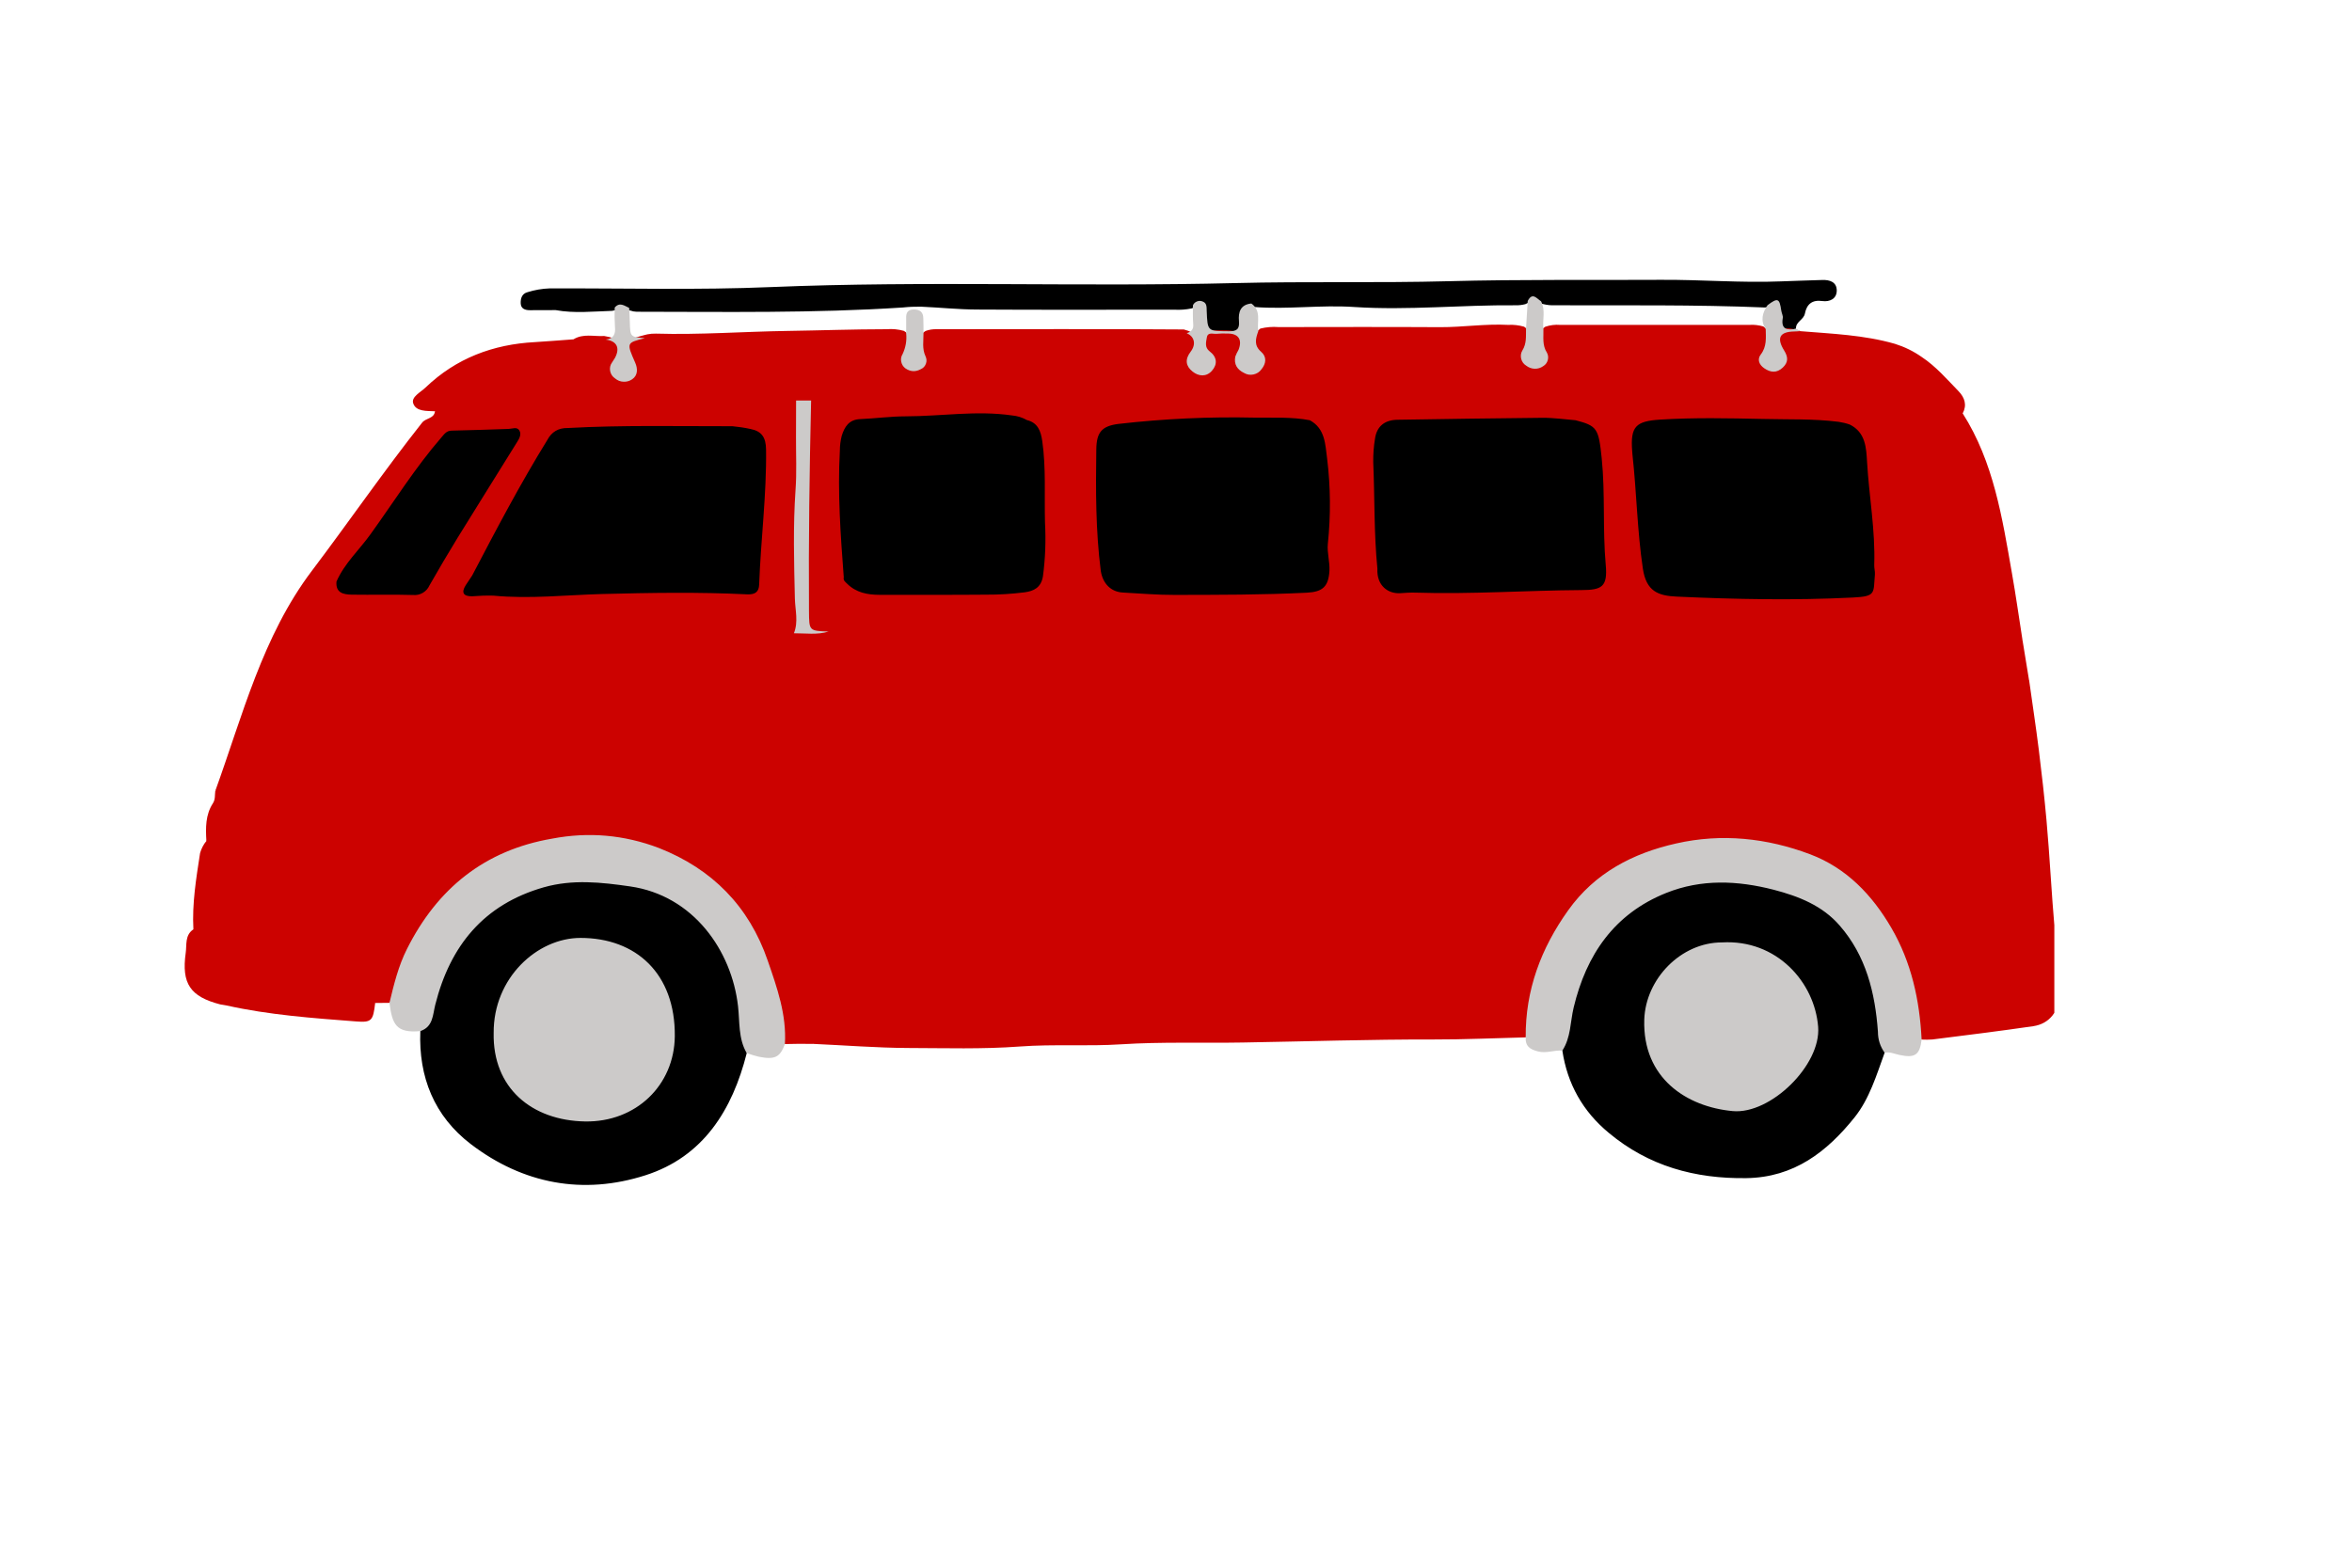 <svg xmlns="http://www.w3.org/2000/svg" xmlns:xlink="http://www.w3.org/1999/xlink" width="150" zoomAndPan="magnify" viewBox="0 0 112.5 75" height="100" preserveAspectRatio="xMidYMid meet" version="1.0"><defs><g/><clipPath id="222e241d00"><path d="M 24 13.367 L 88 13.367 L 88 16 L 24 16 Z M 24 13.367 " clip-rule="nonzero"/></clipPath><clipPath id="9855d74fe8"><path d="M 9 15 L 98.262 15 L 98.262 51 L 9 51 Z M 9 15 " clip-rule="nonzero"/></clipPath><clipPath id="d5fdff51b7"><path d="M 8.66 18 L 97 18 L 97 49 L 8.66 49 Z M 8.66 18 " clip-rule="nonzero"/></clipPath></defs><g clip-path="url(#222e241d00)"><path fill="#000000" d="M 26.578 14.836 C 26.164 14.836 25.754 14.84 25.34 14.84 C 25.109 14.84 24.914 14.766 24.906 14.508 C 24.898 14.277 24.965 14.051 25.227 13.98 C 25.574 13.871 25.93 13.809 26.289 13.797 C 29.82 13.785 33.352 13.883 36.875 13.734 C 44.277 13.426 51.676 13.73 59.074 13.543 C 62.484 13.457 65.891 13.543 69.297 13.453 C 72.684 13.363 76.074 13.406 79.465 13.387 C 81.375 13.375 83.281 13.539 85.195 13.461 C 85.848 13.434 86.5 13.418 87.152 13.395 C 87.52 13.379 87.852 13.492 87.855 13.895 C 87.855 14.297 87.523 14.449 87.164 14.402 C 86.672 14.332 86.418 14.559 86.332 15 C 86.273 15.305 85.879 15.391 85.906 15.73 C 85.258 15.875 85.207 15.848 85.098 15.234 C 84.98 14.59 84.98 14.59 84.426 14.711 C 81.059 14.57 77.695 14.617 74.328 14.605 C 74.172 14.609 74.02 14.594 73.867 14.559 C 73.566 14.508 73.266 14.363 72.961 14.551 C 72.809 14.59 72.656 14.609 72.5 14.605 C 69.926 14.582 67.348 14.855 64.781 14.688 C 63.18 14.578 61.594 14.812 60.004 14.688 C 59.832 14.707 59.691 14.781 59.582 14.914 C 59.473 15.047 59.426 15.199 59.438 15.371 C 59.434 15.781 59.246 15.961 58.824 15.906 C 58.582 15.879 58.344 15.879 58.105 15.906 C 57.691 15.957 57.539 15.758 57.531 15.383 C 57.531 15.297 57.516 15.211 57.52 15.125 C 57.543 14.711 57.359 14.602 56.988 14.758 C 56.719 14.812 56.445 14.832 56.168 14.816 C 53.02 14.816 49.875 14.828 46.727 14.809 C 45.836 14.805 44.945 14.711 44.055 14.672 C 43.762 14.668 43.473 14.68 43.18 14.711 C 38.941 14.988 34.695 14.918 30.453 14.914 C 30.402 14.91 30.348 14.906 30.297 14.898 C 29.965 14.793 29.625 14.781 29.285 14.871 C 28.379 14.898 27.477 15 26.578 14.836 Z M 26.578 14.836 " fill-opacity="1" fill-rule="nonzero"/></g><g clip-path="url(#9855d74fe8)"><path fill="#cc0200" d="M 72.977 49.629 C 71.512 49.664 70.043 49.734 68.574 49.73 C 65.531 49.723 62.488 49.824 59.445 49.875 C 57.504 49.91 55.559 49.836 53.625 49.961 C 52.008 50.066 50.391 49.945 48.781 50.066 C 46.992 50.199 45.207 50.141 43.422 50.137 C 41.914 50.129 40.406 50.008 38.898 49.941 C 38.566 49.395 38.633 48.777 38.609 48.188 C 38.562 47.09 38.594 45.988 38.594 44.887 C 38.594 44.25 38.41 43.617 38.504 42.98 C 38.645 42.004 38.582 41.023 38.59 40.047 C 38.602 38.977 38.613 37.91 38.59 36.844 C 38.559 35.484 38.727 34.133 38.707 32.773 C 38.699 32.156 38.895 31.977 39.527 31.977 C 43.367 31.965 47.203 31.918 51.039 32 C 52.449 32.027 53.859 32.062 55.27 32.066 C 61.207 32.078 67.141 32.078 73.082 32.066 C 74.938 32.059 76.797 32.02 78.648 31.938 C 80.574 31.852 82.504 31.828 84.426 31.887 C 86.465 31.953 88.508 32.02 90.551 32.141 C 92.402 32.25 94.262 32.344 96.117 32.281 C 96.461 32.27 96.816 32.262 97.062 32.582 C 97.215 33.68 97.383 34.777 97.52 35.875 C 97.66 36.996 97.785 38.113 97.887 39.238 C 98.043 40.973 98.125 42.715 98.277 44.449 C 98.371 45.488 98.555 46.52 98.516 47.57 C 98.484 48.379 98.031 48.98 97.254 49.094 C 95.648 49.328 94.039 49.527 92.43 49.73 C 92.258 49.742 92.086 49.742 91.914 49.734 C 91.711 49.594 91.75 49.371 91.723 49.172 C 91.52 47.633 91.211 46.125 90.457 44.738 C 89.035 42.113 86.848 40.672 83.879 40.395 C 82.863 40.297 81.855 40.223 80.848 40.398 C 77.051 41.051 74.688 43.18 73.551 46.887 C 73.309 47.629 73.176 48.391 73.156 49.168 C 73.188 49.355 73.129 49.508 72.977 49.629 Z M 38.379 49.16 C 38.449 47.836 38.262 46.516 38.27 45.191 C 38.285 43.039 38.277 40.887 38.273 38.734 C 38.27 36.738 38.449 34.746 38.375 32.75 C 38.348 32.043 38.215 31.871 37.527 31.879 C 35.566 31.906 33.605 31.809 31.645 31.953 C 28.832 32.168 26.012 32.219 23.199 32.367 C 20.684 32.5 18.293 33.004 16.074 34.234 C 15.711 34.406 15.48 34.691 15.387 35.082 C 15.168 35.984 14.973 36.895 14.828 37.812 C 14.555 39.562 14.402 41.328 14.246 43.094 C 14.176 43.891 13.992 44.695 14.176 45.504 C 14.395 45.738 14.691 45.758 14.98 45.777 C 15.426 45.809 15.875 45.793 16.32 45.793 C 17.57 45.793 17.578 45.805 17.641 47.043 C 17.66 47.379 17.633 47.738 17.945 47.984 L 18.625 47.977 C 18.949 47.777 18.93 47.418 19.012 47.113 C 19.914 43.895 21.941 41.684 25.09 40.605 C 26.168 40.227 27.277 40.055 28.418 40.098 C 29.559 40.137 30.656 40.383 31.703 40.836 C 33.328 41.523 34.719 42.555 35.645 44.117 C 36.637 45.805 37.219 47.625 37.398 49.574 C 37.391 49.719 37.438 49.844 37.539 49.949 L 38.18 49.938 C 38.395 49.719 38.363 49.434 38.379 49.16 Z M 93.684 18.719 C 93.125 18.145 92.598 17.527 91.918 17.078 C 91.523 16.801 91.098 16.594 90.637 16.449 C 89.156 16.023 87.633 15.969 86.117 15.844 C 86.008 15.793 85.895 15.758 85.777 15.742 C 85.27 15.617 85.008 15.836 85.031 16.348 C 85.039 16.488 85.066 16.621 85.121 16.75 C 85.223 17.004 85.363 17.266 85.043 17.48 C 84.883 17.605 84.723 17.602 84.562 17.477 C 84.254 17.246 84.457 16.992 84.527 16.734 C 84.629 16.34 84.781 15.926 84.34 15.617 C 84.121 15.555 83.902 15.527 83.68 15.543 C 80.66 15.543 77.641 15.543 74.621 15.543 C 74.379 15.523 74.141 15.555 73.91 15.633 C 73.617 15.809 73.656 16.098 73.664 16.371 C 73.695 16.559 73.734 16.742 73.785 16.926 C 73.828 17.18 73.754 17.379 73.457 17.398 C 73.328 17.422 73.215 17.387 73.121 17.297 C 73.023 17.207 72.984 17.098 73.004 16.965 C 73.027 16.797 73.066 16.629 73.117 16.465 C 73.16 16.156 73.23 15.84 72.898 15.629 C 72.648 15.559 72.395 15.527 72.137 15.543 C 71.051 15.484 69.977 15.656 68.891 15.652 C 66.312 15.637 63.734 15.645 61.156 15.648 C 60.863 15.625 60.574 15.648 60.285 15.719 C 59.84 16.082 59.816 16.238 60.18 16.965 C 60.293 17.191 60.312 17.395 60.125 17.574 C 59.965 17.734 59.793 17.758 59.598 17.641 C 59.492 17.598 59.41 17.523 59.352 17.422 C 59.293 17.32 59.277 17.215 59.293 17.098 C 59.309 16.98 59.363 16.867 59.391 16.75 C 59.543 16.09 59.328 15.812 58.66 15.805 C 58.488 15.801 58.312 15.797 58.141 15.805 C 57.66 15.828 57.477 16.074 57.566 16.555 C 57.609 16.723 57.688 16.875 57.793 17.012 C 57.938 17.219 57.969 17.434 57.766 17.613 C 57.574 17.758 57.383 17.754 57.195 17.609 C 57.008 17.465 56.957 17.281 57.047 17.059 C 57.09 16.949 57.152 16.844 57.188 16.727 C 57.352 16.172 57.199 15.91 56.625 15.762 C 52.68 15.73 48.73 15.754 44.785 15.75 C 44.609 15.746 44.441 15.773 44.277 15.832 C 43.996 15.977 44.035 16.254 43.984 16.504 C 43.91 16.84 44.395 17.488 43.699 17.465 C 43 17.438 43.504 16.84 43.488 16.496 C 43.477 16.234 43.516 15.973 43.23 15.828 C 42.961 15.754 42.691 15.727 42.414 15.75 C 40.832 15.75 39.25 15.809 37.668 15.832 C 35.57 15.863 33.473 16.023 31.375 15.961 C 31.234 15.957 31.098 15.969 30.961 15.996 C 30.859 16.016 30.762 16.051 30.66 16.074 C 29.949 16.242 29.809 16.512 30.078 17.199 C 30.109 17.281 30.16 17.355 30.184 17.438 C 30.234 17.625 30.266 17.82 30.078 17.953 C 29.914 18.066 29.754 18.062 29.598 17.938 C 29.516 17.883 29.461 17.809 29.434 17.711 C 29.406 17.617 29.418 17.523 29.461 17.434 C 29.488 17.355 29.523 17.277 29.551 17.195 C 29.812 16.453 29.66 16.195 28.898 16.074 C 28.406 16.105 27.895 15.945 27.43 16.234 C 26.816 16.277 26.199 16.332 25.586 16.367 C 23.586 16.473 21.816 17.137 20.355 18.539 C 20.117 18.77 19.656 18.988 19.766 19.301 C 19.902 19.695 20.41 19.656 20.805 19.676 C 20.941 19.801 21.102 19.844 21.281 19.805 C 22.914 19.715 24.547 19.621 26.176 19.59 C 29.254 19.531 32.328 19.352 35.406 19.355 C 36.285 19.359 37.16 19.398 38.039 19.324 C 38.305 19.34 38.578 19.375 38.797 19.16 C 41.285 19.098 43.777 19.215 46.27 19.082 C 47.324 19.023 48.387 19.094 49.449 19.086 C 52.68 19.051 55.898 18.891 59.121 18.77 C 62.02 18.66 64.922 18.793 67.824 18.914 C 70.086 19.008 72.352 19.137 74.613 19.152 C 77.859 19.168 81.105 19.176 84.348 19.145 C 85.691 19.133 87.023 19.266 88.363 19.285 C 88.887 19.289 89.422 19.332 89.949 19.387 C 91.262 19.516 92.57 19.648 93.879 19.777 C 94.094 19.375 93.973 19.02 93.684 18.719 Z M 9.57 40.812 C 9.383 42.023 9.184 43.227 9.25 44.457 C 9.293 44.539 9.355 44.59 9.441 44.621 C 10.637 45.062 11.867 45.371 13.129 45.539 C 13.316 45.586 13.473 45.535 13.594 45.387 C 13.82 41.984 14.059 38.578 14.848 35.102 C 13.543 35.965 12.438 36.852 11.539 37.957 C 10.945 38.688 10.426 39.469 9.875 40.23 C 9.73 40.402 9.633 40.598 9.57 40.812 Z M 9.57 40.812 " fill-opacity="1" fill-rule="nonzero"/></g><path fill="#cc0200" d="M 38.18 49.938 C 38.051 45.746 38.023 41.551 38.102 37.359 C 38.125 35.781 38.148 34.199 38.188 32.621 C 38.199 32.195 38.074 32.059 37.641 32.062 C 35.902 32.086 34.16 32 32.43 32.09 C 30.27 32.203 28.117 32.316 25.957 32.402 C 24.227 32.445 22.504 32.578 20.789 32.797 C 19.711 32.945 18.676 33.246 17.688 33.691 C 17.172 33.93 16.672 34.191 16.148 34.406 C 15.785 34.551 15.641 34.805 15.555 35.168 C 15.078 37.238 14.766 39.332 14.613 41.449 C 14.52 42.66 14.324 43.863 14.316 45.082 C 14.316 45.223 14.285 45.352 14.211 45.473 C 13.996 45.711 13.781 45.645 13.57 45.473 C 13.379 45.215 13.41 44.914 13.441 44.629 C 13.742 41.652 13.875 38.656 14.535 35.727 C 14.543 35.691 14.535 35.656 14.492 35.562 C 13.844 36 13.234 36.484 12.66 37.016 C 11.738 37.836 11.07 38.863 10.367 39.859 C 10.246 40.031 10.168 40.281 9.871 40.23 C 9.836 39.605 9.824 38.98 10.184 38.43 C 10.305 38.242 10.27 38.039 10.297 37.844 C 11.754 35.98 13.098 34 15.09 32.637 C 16.988 31.34 19.082 30.59 21.41 30.539 C 24.039 30.48 26.664 30.375 29.289 30.305 C 32.191 30.227 35.094 30.078 38 30.148 C 38.547 30.102 39.078 30.406 39.633 30.215 C 42.609 30.152 45.582 30.043 48.559 30.039 C 52.668 30.027 56.781 30.07 60.891 30.125 C 63.691 30.164 66.496 30.223 69.297 30.34 C 72.875 30.484 76.449 30.688 80.023 30.594 C 82.484 30.531 84.949 30.609 87.406 30.48 C 89.973 30.352 92.531 30.547 95.09 30.543 C 95.641 30.539 96.188 30.664 96.738 30.613 C 96.848 31.27 96.953 31.926 97.059 32.582 C 96.828 32.516 96.59 32.484 96.348 32.484 C 94.457 32.551 92.566 32.438 90.68 32.359 C 88.949 32.289 87.215 32.242 85.488 32.145 C 83.473 32.035 81.461 32.035 79.457 32.105 C 78.047 32.152 76.641 32.137 75.23 32.176 C 67.508 32.398 59.781 32.301 52.059 32.238 C 47.898 32.207 43.738 32.23 39.574 32.172 C 38.902 32.16 38.926 32.172 38.898 32.848 C 38.766 35.953 38.871 39.066 38.773 42.176 C 38.707 44.254 38.887 46.324 38.816 48.402 C 38.797 48.91 38.93 49.426 38.898 49.941 Z M 96.547 42.086 C 96.996 42.066 97.41 41.723 97.363 41.398 C 97.305 40.949 96.969 40.793 96.562 40.75 C 96.492 40.742 96.422 40.754 96.355 40.746 C 95.922 40.691 95.504 40.805 95.078 40.855 C 94.027 40.98 92.98 41.125 91.934 41.285 C 91.664 41.324 91.375 41.461 91.398 41.805 C 91.422 42.137 91.703 42.258 91.984 42.285 C 92.293 42.316 92.602 42.312 92.906 42.273 C 93.676 42.141 94.449 42.078 95.23 42.09 C 95.758 42.09 96.152 42.102 96.547 42.086 Z M 95.797 44.227 C 96.246 44.191 96.719 44.188 97.141 43.949 C 97.332 43.852 97.41 43.695 97.371 43.484 C 97.383 43.395 97.355 43.312 97.301 43.246 C 97.242 43.176 97.168 43.137 97.078 43.125 C 96.848 43.059 96.613 43.023 96.371 43.02 C 95.043 43.105 93.723 43.25 92.406 43.441 C 92.297 43.445 92.207 43.488 92.129 43.566 C 92.055 43.641 92.012 43.734 92.008 43.844 C 91.988 43.949 92.004 44.047 92.059 44.141 C 92.113 44.234 92.191 44.301 92.293 44.336 C 92.461 44.418 92.637 44.469 92.824 44.48 C 93.891 44.355 94.844 44.305 95.797 44.227 Z M 96.949 46.113 C 97.07 46.102 97.188 46.074 97.297 46.02 C 97.469 45.973 97.574 45.859 97.617 45.684 C 97.656 45.508 97.605 45.359 97.469 45.242 C 97.281 45.039 97.047 44.953 96.773 44.984 C 96.211 45.02 95.652 45.086 95.086 45.102 C 94.488 45.125 93.895 45.195 93.309 45.312 C 92.992 45.371 92.598 45.457 92.625 45.93 C 92.652 46.402 93.031 46.293 93.34 46.336 C 94.539 46.18 95.742 46.105 96.949 46.109 Z M 94.586 48.281 C 95.406 48.238 96.223 48.156 97.035 48.078 C 97.199 48.074 97.34 48.012 97.453 47.891 C 97.57 47.773 97.625 47.633 97.625 47.469 C 97.621 47.133 97.285 47.16 97.027 47.145 C 95.824 47.078 94.641 47.355 93.445 47.375 C 93.129 47.379 92.816 47.539 92.836 47.938 C 92.859 48.367 93.207 48.359 93.559 48.402 C 93.898 48.332 94.242 48.289 94.586 48.281 Z M 94.586 48.281 " fill-opacity="1" fill-rule="nonzero"/><g clip-path="url(#d5fdff51b7)"><path fill="#cc0200" d="M 93.879 19.777 C 95.363 22.109 95.77 24.777 96.234 27.422 C 96.422 28.48 96.57 29.547 96.738 30.613 C 96.461 30.828 96.148 30.887 95.809 30.797 C 95.312 30.727 94.816 30.703 94.316 30.727 C 92.543 30.754 90.777 30.527 89.004 30.625 C 86.41 30.773 83.809 30.66 81.215 30.75 C 80.031 30.789 78.844 30.855 77.66 30.82 C 74.895 30.738 72.125 30.734 69.367 30.523 C 69.332 30.523 69.297 30.52 69.262 30.523 C 67.438 30.59 65.617 30.453 63.797 30.398 C 59.941 30.281 56.09 30.383 52.238 30.285 C 50.66 30.246 49.078 30.203 47.504 30.234 C 45.77 30.27 44.031 30.254 42.297 30.332 C 41.402 30.375 40.512 30.422 39.617 30.402 C 38.492 30.258 38.492 30.258 38.492 29.074 C 38.492 27.078 38.473 25.082 38.496 23.086 C 38.512 21.953 38.633 20.82 38.602 19.684 C 38.586 19.488 38.637 19.309 38.75 19.145 C 38.992 18.93 39.293 18.957 39.582 18.957 C 41.113 18.949 42.645 18.949 44.176 18.953 C 45.445 18.957 46.719 18.953 47.984 18.926 C 49.961 18.879 51.945 18.938 53.918 18.828 C 57.195 18.652 60.477 18.445 63.762 18.555 C 66.285 18.641 68.809 18.699 71.332 18.836 C 74.789 19.027 78.246 18.996 81.703 18.926 C 83.406 18.891 85.102 19.004 86.797 19.035 C 88.484 19.066 90.16 19.238 91.84 19.363 C 92.387 19.406 92.934 19.492 93.477 19.578 C 93.637 19.59 93.773 19.656 93.879 19.777 Z M 38.234 29.68 C 38.215 28.582 38.18 27.484 38.168 26.387 C 38.145 24.27 38.355 22.156 38.277 20.043 C 38.266 19.738 38.32 19.414 38.078 19.16 C 32.316 19.141 26.559 19.332 20.805 19.676 C 20.766 20.035 20.375 19.988 20.191 20.219 C 18.363 22.531 16.691 24.961 14.914 27.312 C 12.555 30.434 11.605 34.227 10.297 37.84 C 10.535 37.695 10.688 37.461 10.879 37.266 C 12.094 36.078 12.957 34.582 14.281 33.484 C 16.215 31.883 18.406 30.887 20.91 30.746 C 23.91 30.578 26.918 30.516 29.926 30.434 C 32.195 30.371 34.465 30.352 36.734 30.312 C 37.145 30.309 37.559 30.305 37.973 30.297 C 38.242 30.172 38.238 29.926 38.234 29.68 Z M 8.883 45.586 C 8.676 47.059 9.102 47.68 10.531 48.051 C 10.629 48.074 10.734 48.078 10.832 48.102 C 12.875 48.559 14.957 48.707 17.035 48.867 C 17.781 48.926 17.848 48.828 17.945 47.984 C 17.887 47.426 17.809 46.867 17.773 46.305 C 17.738 45.746 17.438 45.594 16.926 45.594 C 16.02 45.594 15.105 45.688 14.211 45.473 C 13.996 45.5 13.781 45.547 13.594 45.387 C 12.867 45.398 12.176 45.195 11.477 45.051 C 10.723 44.898 10.016 44.559 9.25 44.461 C 8.836 44.738 8.938 45.199 8.883 45.586 Z M 35.113 35.887 C 35.492 35.879 35.734 35.723 35.707 35.293 C 35.695 35.086 35.711 34.879 35.691 34.676 C 35.699 34.566 35.664 34.469 35.594 34.387 C 35.527 34.301 35.438 34.254 35.328 34.238 C 34.457 34.094 33.586 34.113 32.719 34.293 C 32.086 34.43 32.301 34.953 32.305 35.348 C 32.309 35.695 32.488 35.918 32.895 35.895 C 33.254 35.875 33.617 35.891 33.977 35.891 C 34.355 35.891 34.734 35.898 35.113 35.887 Z M 35.113 35.887 " fill-opacity="1" fill-rule="nonzero"/></g><path fill="#000000" d="M 90.145 50.363 C 89.754 51.438 89.422 52.562 88.707 53.457 C 87.387 55.102 85.812 56.332 83.527 56.363 C 81.07 56.398 78.852 55.785 76.953 54.199 C 75.711 53.172 74.969 51.859 74.73 50.262 C 74.703 50.219 74.668 50.164 74.684 50.117 C 75.121 48.594 75.215 46.973 76.117 45.578 C 77.41 43.582 79.137 42.355 81.551 42.109 C 83.137 41.949 84.629 42.254 86.09 42.797 C 87.637 43.367 88.66 44.5 89.25 46.004 C 89.676 47.09 89.996 48.223 90.004 49.41 C 90.008 49.738 90.238 50.023 90.145 50.363 Z M 35.074 46.438 C 34.188 44.207 32.691 42.691 30.246 42.254 C 29.734 42.16 29.219 42.16 28.711 42.074 C 26.402 41.688 22.852 43.148 21.738 45.395 C 21.363 46.152 20.98 46.902 20.758 47.715 C 20.633 48.289 20.414 48.828 20.105 49.328 C 20.016 51.531 20.773 53.402 22.523 54.738 C 25.027 56.648 27.898 57.18 30.871 56.227 C 33.641 55.34 35.031 53.102 35.719 50.379 C 35.793 49.859 35.578 49.371 35.547 48.859 C 35.52 48.023 35.363 47.219 35.074 46.438 Z M 78.082 21.738 C 78.285 23.559 78.309 25.395 78.582 27.211 C 78.746 28.289 79.309 28.504 80.211 28.543 C 83.016 28.672 85.824 28.727 88.637 28.586 C 89.75 28.531 89.602 28.379 89.68 27.48 C 89.691 27.332 89.641 27.176 89.648 27.023 C 89.703 25.371 89.402 23.75 89.305 22.109 C 89.266 21.43 89.238 20.688 88.48 20.312 C 88.305 20.25 88.125 20.207 87.941 20.18 C 86.73 20.027 85.516 20.074 84.301 20.043 C 82.668 20.008 81.043 19.973 79.414 20.074 C 78.238 20.148 77.98 20.402 78.07 21.582 C 78.074 21.633 78.078 21.684 78.082 21.738 Z M 76.805 27.023 C 76.652 25.328 76.785 23.625 76.613 21.93 C 76.465 20.5 76.402 20.375 75.363 20.105 C 74.832 20.062 74.305 19.984 73.773 19.988 C 71.457 20.008 69.145 20.047 66.828 20.082 C 66.227 20.094 65.852 20.402 65.77 20.98 C 65.707 21.352 65.68 21.73 65.684 22.109 C 65.758 23.805 65.715 25.508 65.883 27.203 C 65.84 28.031 66.406 28.414 66.977 28.379 C 67.215 28.363 67.457 28.344 67.695 28.352 C 70.344 28.438 72.988 28.246 75.637 28.23 C 76.617 28.227 76.902 28.082 76.805 27.023 Z M 63.477 21.926 C 63.387 21.258 63.387 20.504 62.652 20.105 C 61.785 19.938 60.906 19.992 60.031 19.98 C 57.848 19.93 55.668 20.031 53.496 20.281 C 52.695 20.383 52.449 20.684 52.438 21.5 C 52.41 23.441 52.406 25.383 52.652 27.312 C 52.746 27.918 53.137 28.32 53.715 28.348 C 54.535 28.391 55.355 28.465 56.18 28.461 C 58.293 28.457 60.402 28.461 62.512 28.355 C 63.266 28.316 63.547 28.062 63.59 27.301 C 63.609 26.871 63.473 26.434 63.512 26.027 C 63.656 24.656 63.645 23.289 63.477 21.926 Z M 49.852 21.094 C 49.785 20.633 49.645 20.223 49.121 20.098 C 48.902 19.973 48.664 19.898 48.41 19.875 C 46.715 19.629 45.023 19.914 43.332 19.918 C 42.598 19.918 41.867 20.02 41.137 20.051 C 40.605 20.074 40.395 20.422 40.262 20.848 C 40.203 21.078 40.172 21.316 40.172 21.559 C 40.059 23.586 40.207 25.602 40.359 27.621 C 40.324 27.766 40.43 27.836 40.516 27.922 C 40.949 28.352 41.488 28.457 42.07 28.457 C 43.77 28.453 45.469 28.465 47.168 28.449 C 47.785 28.453 48.402 28.414 49.016 28.336 C 49.441 28.277 49.801 28.117 49.887 27.562 C 50 26.711 50.031 25.859 49.984 25 C 49.949 23.695 50.039 22.391 49.852 21.09 Z M 35.895 20.523 C 35.609 20.461 35.324 20.418 35.035 20.391 C 32.41 20.395 29.781 20.332 27.156 20.477 C 26.711 20.469 26.383 20.66 26.176 21.055 C 24.879 23.156 23.73 25.344 22.586 27.531 C 22.48 27.684 22.379 27.84 22.277 27.996 C 22.047 28.359 22.172 28.531 22.578 28.527 C 22.918 28.5 23.258 28.488 23.602 28.496 C 25.336 28.664 27.07 28.465 28.801 28.418 C 31.117 28.359 33.43 28.32 35.742 28.434 C 36.129 28.449 36.301 28.312 36.312 27.961 C 36.391 25.805 36.672 23.656 36.641 21.492 C 36.633 20.93 36.434 20.625 35.895 20.523 Z M 20.539 28.012 C 20.98 27.238 21.434 26.469 21.898 25.711 C 22.832 24.195 23.781 22.688 24.719 21.172 C 24.828 21 24.957 20.793 24.844 20.598 C 24.73 20.402 24.508 20.516 24.328 20.52 C 23.418 20.547 22.512 20.586 21.605 20.602 C 21.355 20.605 21.258 20.762 21.121 20.918 C 19.863 22.367 18.848 23.996 17.73 25.547 C 17.188 26.309 16.477 26.945 16.094 27.824 C 16.047 28.367 16.43 28.441 16.82 28.449 C 17.801 28.465 18.781 28.434 19.762 28.465 C 19.926 28.48 20.082 28.445 20.223 28.363 C 20.367 28.277 20.473 28.16 20.539 28.012 Z M 20.539 28.012 " fill-opacity="1" fill-rule="nonzero"/><path fill="#cccac9" d="M 37.973 30.297 C 38.195 29.754 38.035 29.184 38.02 28.641 C 37.98 26.906 37.93 25.176 38.051 23.445 C 38.113 22.605 38.07 21.758 38.074 20.918 C 38.078 20.332 38.078 19.746 38.078 19.16 L 38.797 19.16 C 38.719 22.52 38.672 25.875 38.695 29.234 C 38.703 30.18 38.695 30.18 39.633 30.215 C 39.086 30.383 38.527 30.293 37.973 30.297 Z M 90.852 50.469 C 91.594 50.629 91.828 50.473 91.914 49.734 C 91.82 47.848 91.426 46.039 90.469 44.395 C 89.551 42.816 88.32 41.527 86.586 40.871 C 84.512 40.09 82.348 39.859 80.176 40.352 C 78.105 40.816 76.281 41.762 75.008 43.551 C 73.711 45.367 72.957 47.367 72.977 49.629 C 72.953 50.047 73.168 50.199 73.562 50.301 C 73.973 50.41 74.34 50.223 74.727 50.266 C 75.141 49.637 75.105 48.895 75.27 48.203 C 75.875 45.676 77.211 43.715 79.699 42.719 C 81.379 42.047 83.102 42.121 84.836 42.566 C 86.039 42.879 87.172 43.328 87.996 44.281 C 89.254 45.723 89.691 47.496 89.824 49.355 C 89.824 49.727 89.93 50.062 90.145 50.363 C 90.395 50.309 90.621 50.422 90.852 50.469 Z M 35.715 50.379 C 35.309 49.684 35.387 48.887 35.301 48.137 C 35 45.488 33.172 42.84 30.133 42.406 C 28.758 42.207 27.387 42.059 26.012 42.449 C 23.137 43.27 21.531 45.246 20.82 48.066 C 20.699 48.539 20.723 49.125 20.105 49.328 C 18.93 49.441 18.758 48.98 18.629 47.977 C 18.84 47.098 19.055 46.215 19.465 45.402 C 20.918 42.508 23.176 40.676 26.41 40.121 C 28.152 39.789 29.852 39.938 31.508 40.566 C 34.059 41.566 35.832 43.359 36.723 45.961 C 37.168 47.25 37.629 48.547 37.543 49.949 C 37.312 50.582 37.062 50.707 36.293 50.555 C 36.098 50.508 35.906 50.449 35.715 50.379 Z M 84.543 14.602 C 85.035 14.23 85.117 14.266 85.203 14.867 C 85.219 14.984 85.293 15.109 85.273 15.215 C 85.176 15.777 85.5 15.801 85.906 15.73 L 86.117 15.84 C 86.016 15.848 85.914 15.859 85.809 15.859 C 85.125 15.875 84.965 16.168 85.34 16.77 C 85.527 17.074 85.551 17.324 85.273 17.586 C 84.98 17.859 84.688 17.824 84.391 17.621 C 84.148 17.457 84.035 17.203 84.219 16.961 C 84.512 16.582 84.465 16.164 84.457 15.742 C 84.195 15.34 84.297 14.965 84.543 14.602 Z M 59.855 14.52 C 60.348 14.871 60.113 15.398 60.184 15.852 C 60.059 16.199 59.969 16.523 60.32 16.828 C 60.602 17.07 60.562 17.395 60.34 17.664 C 60.246 17.797 60.117 17.879 59.961 17.914 C 59.801 17.949 59.648 17.926 59.508 17.844 C 59.18 17.684 59.012 17.43 59.086 17.059 C 59.129 16.945 59.18 16.84 59.242 16.734 C 59.434 16.246 59.234 15.953 58.715 15.957 C 58.543 15.949 58.371 15.953 58.199 15.969 C 58.031 15.988 57.773 15.871 57.727 16.137 C 57.688 16.359 57.613 16.621 57.855 16.805 C 58.215 17.078 58.246 17.422 57.969 17.738 C 57.703 18.039 57.332 18.012 57.039 17.773 C 56.715 17.512 56.668 17.195 56.949 16.828 C 57.227 16.465 57.129 16.098 56.762 15.941 C 56.969 15.871 57.098 15.77 57.074 15.512 C 57.047 15.215 57.062 14.91 57.059 14.609 C 57.098 14.516 57.168 14.453 57.262 14.418 C 57.355 14.383 57.445 14.387 57.539 14.43 C 57.727 14.504 57.715 14.695 57.719 14.871 C 57.758 15.859 57.758 15.84 58.77 15.848 C 59.148 15.852 59.297 15.754 59.262 15.363 C 59.223 14.934 59.332 14.57 59.855 14.52 Z M 30.094 14.73 C 30.105 14.953 30.121 15.172 30.125 15.395 C 30.145 16.117 30.141 16.117 30.844 16.18 C 29.957 16.402 29.965 16.398 30.383 17.352 C 30.504 17.629 30.52 17.953 30.238 18.145 C 30.113 18.23 29.977 18.27 29.824 18.262 C 29.672 18.258 29.539 18.203 29.422 18.105 C 29.293 18.02 29.215 17.902 29.184 17.75 C 29.156 17.598 29.188 17.457 29.281 17.332 C 29.32 17.258 29.379 17.191 29.418 17.117 C 29.668 16.641 29.5 16.312 28.973 16.246 C 29.352 16.203 29.453 15.984 29.414 15.625 C 29.395 15.324 29.391 15.02 29.402 14.715 C 29.641 14.434 29.867 14.629 30.094 14.73 Z M 73.711 14.414 C 73.938 14.84 73.77 15.301 73.824 15.746 C 73.836 16.129 73.758 16.512 73.996 16.879 C 74.055 16.992 74.066 17.109 74.031 17.234 C 73.996 17.355 73.926 17.449 73.816 17.516 C 73.695 17.602 73.559 17.645 73.406 17.641 C 73.258 17.637 73.125 17.586 73.004 17.496 C 72.879 17.418 72.801 17.312 72.762 17.172 C 72.727 17.031 72.742 16.895 72.816 16.77 C 73.027 16.43 72.984 16.09 72.992 15.738 C 73.02 15.293 73.047 14.844 73.074 14.398 C 73.297 13.965 73.5 14.277 73.711 14.414 Z M 43.344 15.953 C 43.344 15.711 43.348 15.473 43.344 15.234 C 43.332 14.973 43.41 14.805 43.711 14.805 C 44.008 14.805 44.16 14.938 44.164 15.23 C 44.172 15.469 44.172 15.711 44.172 15.949 C 44.176 16.316 44.098 16.68 44.27 17.047 C 44.324 17.16 44.332 17.277 44.289 17.398 C 44.246 17.52 44.164 17.609 44.047 17.66 C 43.797 17.797 43.555 17.789 43.316 17.629 C 43.207 17.551 43.137 17.445 43.109 17.312 C 43.078 17.18 43.102 17.055 43.172 16.941 C 43.32 16.625 43.379 16.297 43.344 15.953 Z M 82.363 45.086 C 84.984 44.934 86.797 46.988 86.965 49.125 C 87.109 50.957 84.684 53.324 82.879 53.156 C 80.676 52.953 78.562 51.582 78.648 48.781 C 78.711 46.828 80.406 45.086 82.363 45.086 Z M 23.613 49.418 C 23.594 46.793 25.688 44.871 27.766 44.871 C 30.434 44.871 32.305 46.59 32.277 49.574 C 32.254 51.922 30.418 53.691 27.988 53.652 C 25.441 53.609 23.559 52.055 23.613 49.418 Z M 23.613 49.418 " fill-opacity="1" fill-rule="nonzero"/><g fill="#cc0200" fill-opacity="1"><g transform="translate(52.507, 36.403)"><g><path d="M 0.891 0.047 C 0.672 0.047 0.504 -0.008 0.391 -0.125 C 0.273 -0.238 0.219 -0.395 0.219 -0.594 C 0.219 -0.719 0.242 -0.82 0.297 -0.906 C 0.348 -1 0.426 -1.07 0.531 -1.125 C 0.645 -1.188 0.789 -1.234 0.969 -1.266 C 1.125 -1.285 1.238 -1.312 1.312 -1.344 C 1.395 -1.375 1.453 -1.41 1.484 -1.453 C 1.516 -1.492 1.531 -1.547 1.531 -1.609 C 1.531 -1.703 1.492 -1.773 1.422 -1.828 C 1.359 -1.879 1.254 -1.906 1.109 -1.906 C 0.961 -1.906 0.836 -1.879 0.734 -1.828 C 0.641 -1.773 0.551 -1.695 0.469 -1.594 L 0.438 -1.594 L 0.281 -1.812 C 0.375 -1.926 0.488 -2.016 0.625 -2.078 C 0.77 -2.148 0.93 -2.188 1.109 -2.188 C 1.359 -2.188 1.539 -2.129 1.656 -2.016 C 1.781 -1.91 1.844 -1.758 1.844 -1.562 L 1.844 -0.422 C 1.844 -0.305 1.895 -0.25 2 -0.25 C 2.031 -0.25 2.062 -0.254 2.094 -0.266 L 2.125 -0.25 L 2.156 -0.031 C 2.133 -0.02 2.102 -0.008 2.062 0 C 2.02 0.008 1.984 0.016 1.953 0.016 C 1.828 0.016 1.734 -0.008 1.672 -0.062 C 1.617 -0.113 1.582 -0.191 1.562 -0.297 L 1.516 -0.297 C 1.461 -0.18 1.383 -0.094 1.281 -0.031 C 1.176 0.02 1.047 0.047 0.891 0.047 Z M 0.953 -0.219 C 1.078 -0.219 1.18 -0.242 1.266 -0.297 C 1.348 -0.348 1.41 -0.422 1.453 -0.516 C 1.504 -0.617 1.531 -0.738 1.531 -0.875 L 1.531 -1.141 L 1.5 -1.156 C 1.445 -1.125 1.383 -1.094 1.312 -1.062 C 1.25 -1.039 1.156 -1.02 1.031 -1 C 0.906 -0.988 0.805 -0.961 0.734 -0.922 C 0.66 -0.891 0.609 -0.848 0.578 -0.797 C 0.547 -0.742 0.531 -0.676 0.531 -0.594 C 0.531 -0.469 0.566 -0.375 0.641 -0.312 C 0.723 -0.25 0.828 -0.219 0.953 -0.219 Z M 0.953 -0.219 "/></g></g></g></svg>